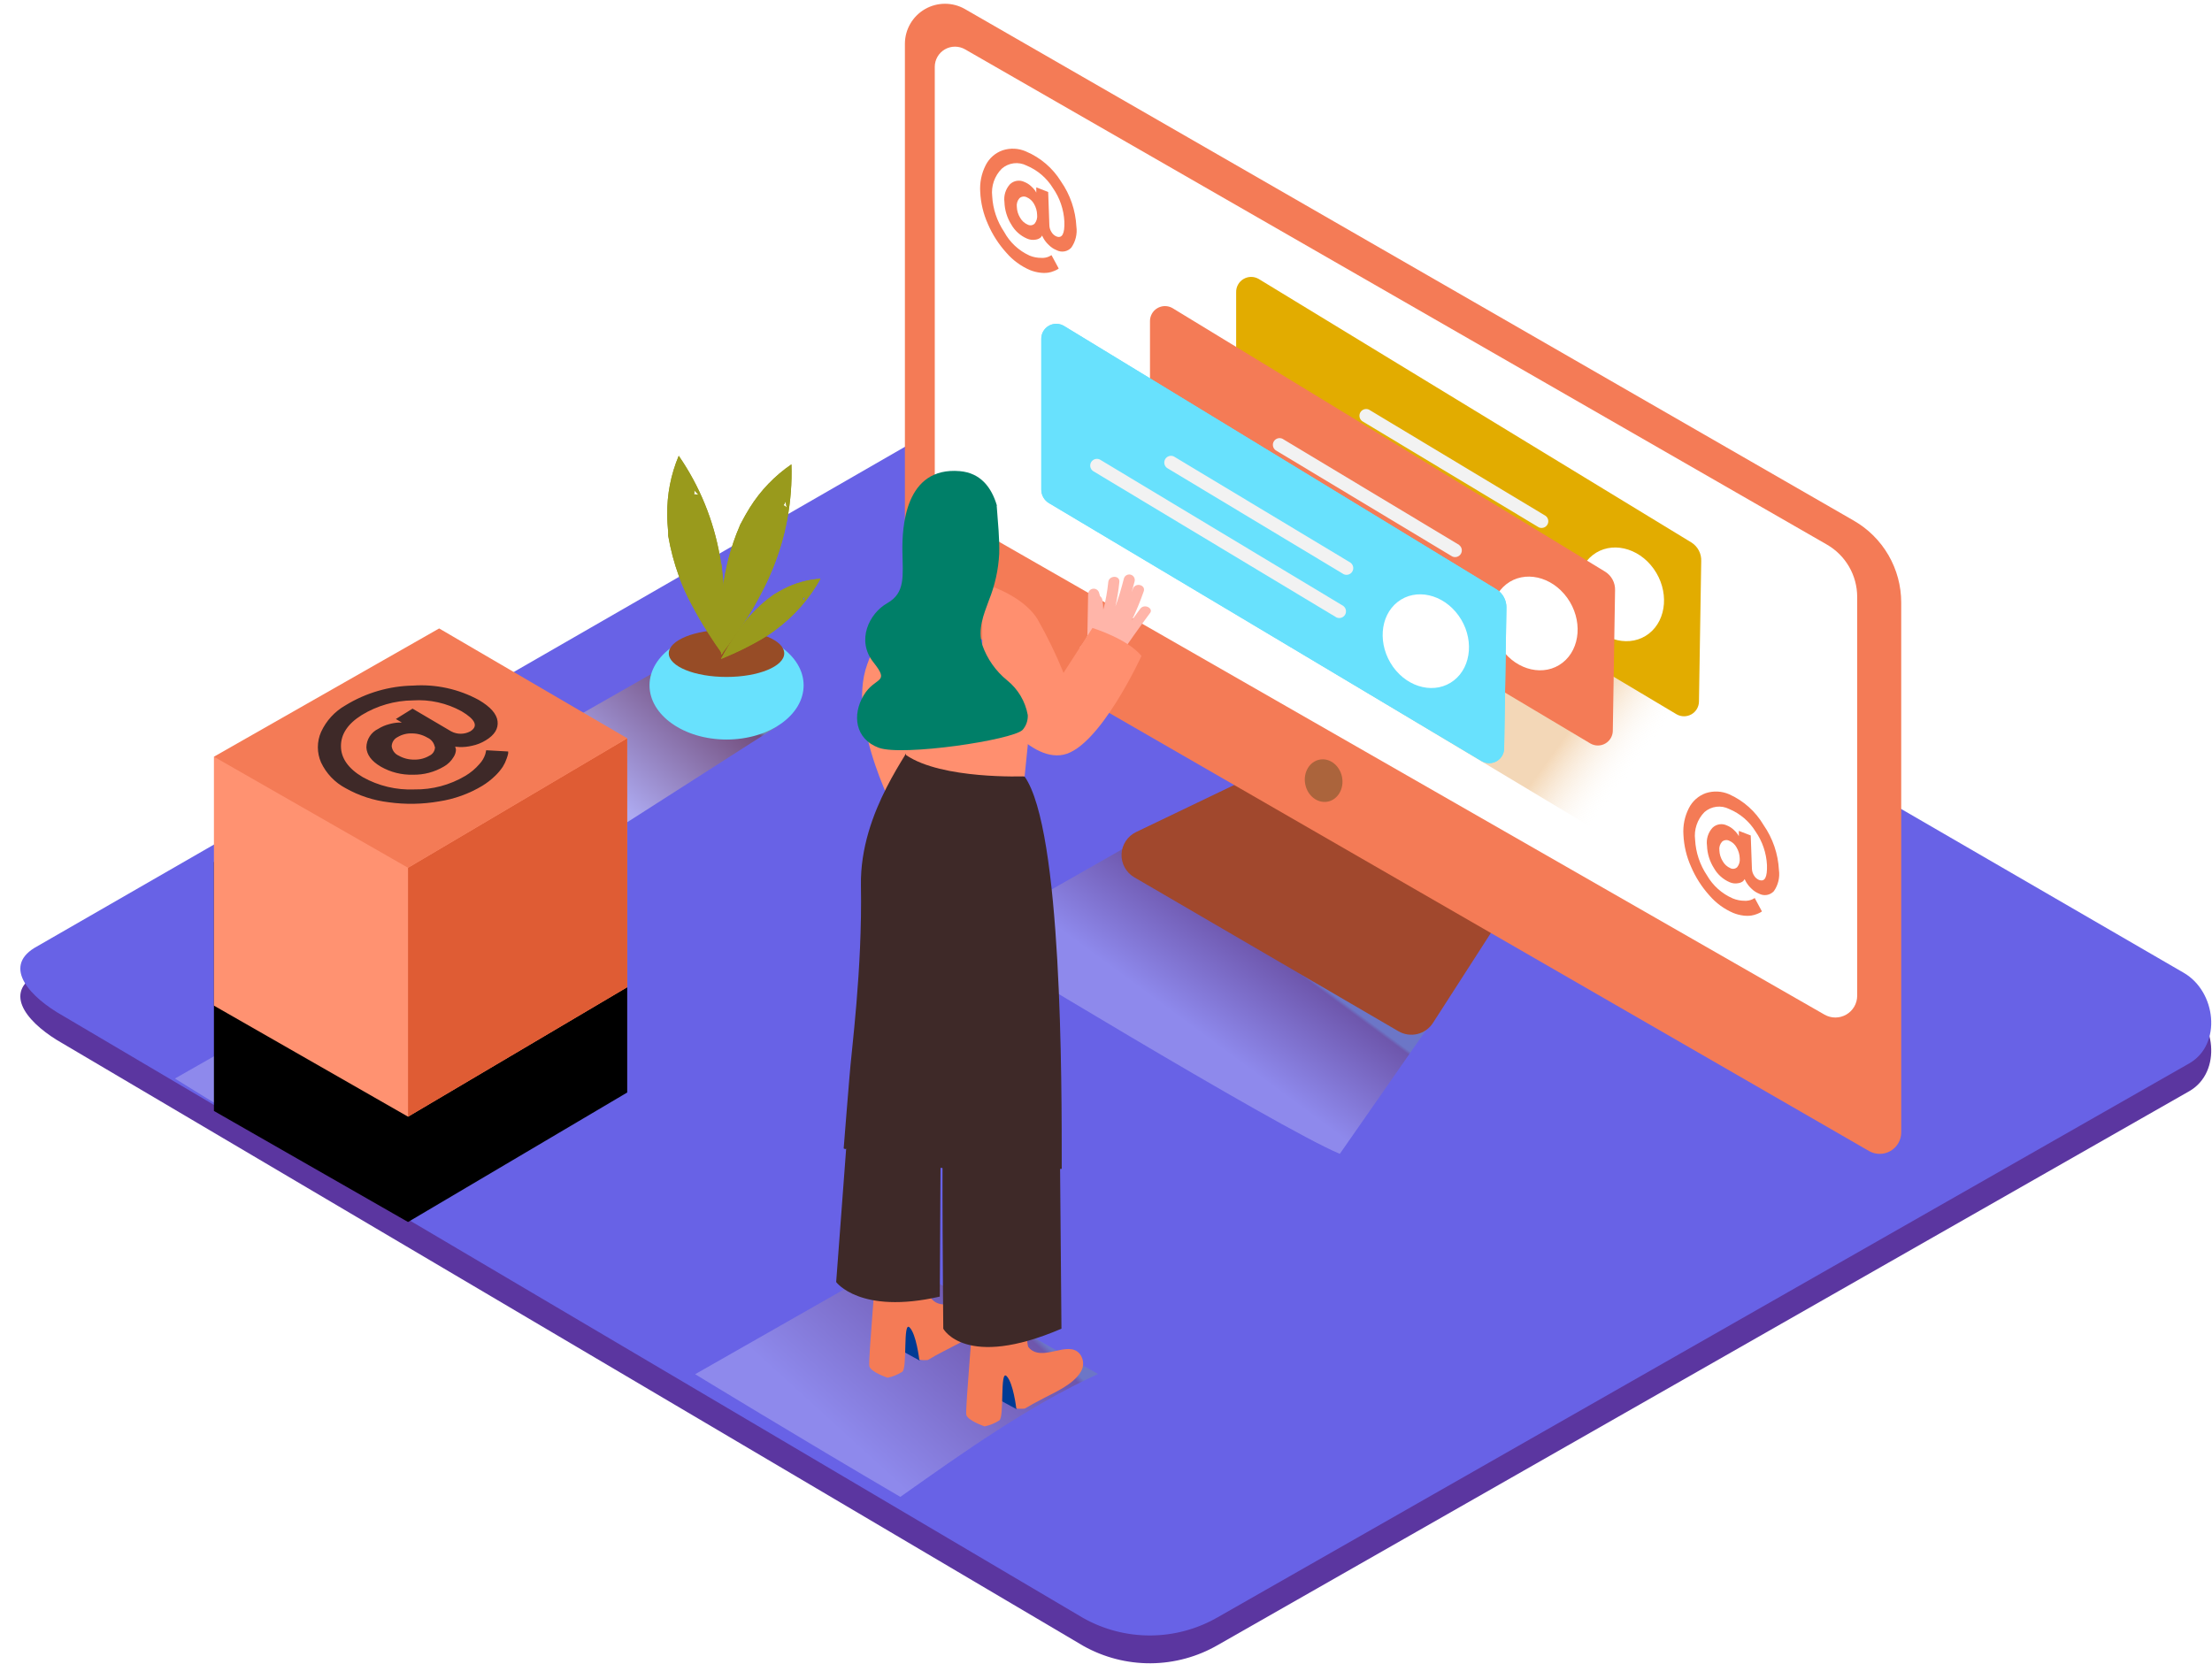 <svg width="525" height="395" viewBox="0 0 525 395" fill="none" xmlns="http://www.w3.org/2000/svg">
<path d="M257.137 390.721L14.935 247.733C7.225 243.402 0.614 236.305 8.129 231.649L251.192 91.704C254.836 89.444 260.371 87.964 264.086 90.124L518.293 237.531C526.003 242.002 527.386 254.461 519.704 258.974L289.055 390.497C284.213 393.303 278.723 394.799 273.126 394.838C267.529 394.877 262.018 393.458 257.137 390.721V390.721Z" fill="#5B36A0"/>
<path d="M257.137 384.122L14.935 241.129C7.225 236.796 0.614 229.699 8.129 225.044L251.192 85.1C254.836 82.843 260.371 81.362 264.086 83.521L518.293 230.928C526.003 235.401 527.386 247.858 519.704 252.373L289.055 383.893C284.213 386.699 278.723 388.196 273.126 388.235C267.529 388.275 262.018 386.856 257.137 384.119V384.122Z" fill="#6862E6"/>
<path style="mix-blend-mode:multiply" opacity="0.25" d="M277.107 195.461L229.316 222.705C229.316 222.705 302.937 267.585 317.992 273.906L345.517 234.4" fill="url(#paint0_linear)"/>
<path style="mix-blend-mode:multiply" opacity="0.25" d="M260.597 326.164L212.793 298.975L164.988 326.219C164.988 326.219 189.885 341.4 213.684 355.34C228.793 344.66 243.918 333.867 260.597 326.162V326.164Z" fill="url(#paint1_linear)"/>
<path style="mix-blend-mode:multiply" opacity="0.46" d="M157.603 158.271L127.281 175.554C127.281 175.554 129.849 191.398 144.906 197.719L184.605 172.323" fill="url(#paint2_linear)"/>
<path d="M172.444 175.554C182.544 175.554 190.732 169.793 190.732 162.687C190.732 155.581 182.544 149.82 172.444 149.82C162.344 149.82 154.156 155.581 154.156 162.687C154.156 169.793 162.344 175.554 172.444 175.554Z" fill="#68E1FD"/>
<path d="M172.431 160.697C179.997 160.697 186.131 158.19 186.131 155.096C186.131 152.003 179.997 149.495 172.431 149.495C164.865 149.495 158.731 152.003 158.731 155.096C158.731 158.19 164.865 160.697 172.431 160.697Z" fill="#974C26"/>
<path d="M171.937 145.757C171.937 143.232 171.851 140.704 171.654 138.179C171.597 137.521 171.535 136.867 171.469 136.218L171.329 134.934C171.329 134.555 171.131 133.524 171.131 133.623C171.046 133.105 170.956 132.591 170.863 132.087C169.369 123.513 166.036 115.364 161.091 108.2C159.23 112.624 158.302 117.383 158.364 122.181C158.364 123.592 158.476 125.003 158.591 126.328V127.162C159.147 130.435 159.998 133.651 161.133 136.771C161.942 139.045 162.929 141.252 164.084 143.372C165.33 145.759 166.682 148.089 168.137 150.355C169.267 152.132 170.341 153.712 171.43 155.223C171.768 152.077 171.922 148.916 171.935 145.757H171.937ZM164.749 117.355C164.821 117.03 164.821 116.693 164.749 116.368C165.096 116.725 165.44 117.092 165.781 117.469C165.441 117.372 165.087 117.334 164.734 117.355H164.749Z" fill="#999A1C"/>
<path d="M176.64 147.703C178.051 145.575 179.296 143.469 180.495 141.172C180.804 140.588 181.107 140.005 181.399 139.421L181.977 138.249L182.528 137.036L183.136 135.626C186.521 127.6 188.125 118.936 187.839 110.231C183.869 112.948 180.503 116.453 177.953 120.529C177.22 121.705 176.537 122.911 175.904 124.143L175.623 124.663L175.551 124.889C175.283 125.525 175.015 126.161 174.76 126.808C173.824 129.267 173.064 131.789 172.488 134.355C171.938 136.708 171.574 139.1 171.399 141.51C171.15 144.188 171.027 146.876 171.032 149.565C171.032 151.667 171.032 153.587 171.16 155.434C173.037 152.937 174.929 150.371 176.64 147.703V147.703ZM185.959 119.924C186.181 119.676 186.346 119.382 186.44 119.062C186.543 119.551 186.633 120.023 186.708 120.475C186.489 120.255 186.236 120.069 185.962 119.924H185.959Z" fill="#999A1C"/>
<path d="M176.541 153.995C177.961 153.291 179.373 152.529 180.778 151.711L181.836 151.062L182.528 150.623L183.206 150.145L183.997 149.565C188.412 146.328 192.073 142.174 194.73 137.389C191.716 137.583 188.774 138.394 186.087 139.774C185.31 140.169 184.561 140.608 183.812 141.058L183.49 141.255L183.375 141.354L182.33 142.13C181.028 143.155 179.801 144.274 178.659 145.474C177.603 146.566 176.635 147.742 175.761 148.986C174.781 150.371 173.84 151.783 172.938 153.22C172.262 154.348 171.654 155.406 171.116 156.437C172.938 155.675 174.76 154.883 176.539 153.995H176.541ZM190.548 142.003C190.748 141.941 190.932 141.836 191.086 141.694C190.983 141.994 190.87 142.29 190.748 142.582C190.711 142.385 190.644 142.195 190.55 142.018V142.003H190.548ZM171.937 145.757C171.937 143.232 171.851 140.704 171.654 138.179C171.597 137.521 171.535 136.867 171.469 136.218L171.329 134.934C171.329 134.555 171.131 133.524 171.131 133.623C171.046 133.105 170.956 132.591 170.863 132.087C169.369 123.513 166.036 115.364 161.091 108.2C159.23 112.624 158.302 117.383 158.364 122.181C158.364 123.592 158.476 125.003 158.591 126.328V127.162C159.147 130.435 159.998 133.651 161.133 136.771C161.942 139.045 162.929 141.252 164.084 143.372C165.33 145.759 166.682 148.089 168.137 150.355C169.267 152.132 170.341 153.712 171.43 155.223C171.768 152.077 171.922 148.916 171.935 145.757H171.937ZM164.749 117.355C164.821 117.03 164.821 116.693 164.749 116.368C165.096 116.725 165.44 117.092 165.781 117.469C165.441 117.372 165.087 117.334 164.734 117.355H164.749Z" fill="#999A1C"/>
<path d="M176.64 147.703C178.051 145.575 179.296 143.469 180.495 141.172C180.804 140.588 181.107 140.005 181.399 139.421L181.977 138.249L182.528 137.036L183.136 135.626C186.521 127.6 188.125 118.936 187.839 110.231C183.869 112.948 180.503 116.453 177.953 120.529C177.22 121.705 176.537 122.911 175.904 124.143L175.623 124.663L175.551 124.889C175.283 125.525 175.015 126.161 174.76 126.808C173.824 129.267 173.064 131.789 172.488 134.355C171.938 136.708 171.574 139.1 171.399 141.51C171.15 144.188 171.027 146.876 171.032 149.565C171.032 151.667 171.032 153.587 171.16 155.434C173.037 152.937 174.929 150.371 176.64 147.703V147.703ZM185.959 119.924C186.181 119.676 186.346 119.382 186.44 119.062C186.543 119.551 186.633 120.023 186.708 120.475C186.489 120.255 186.236 120.069 185.962 119.924H185.959Z" fill="#999A1C"/>
<path d="M176.541 153.995C177.961 153.291 179.373 152.529 180.778 151.711L181.836 151.062L182.528 150.623L183.206 150.145L183.997 149.565C188.412 146.328 192.073 142.174 194.73 137.389C191.716 137.583 188.774 138.394 186.087 139.774C185.31 140.169 184.561 140.608 183.812 141.058L183.49 141.255L183.375 141.354L182.33 142.13C181.028 143.155 179.801 144.274 178.659 145.474C177.603 146.566 176.635 147.742 175.761 148.986C174.781 150.371 173.84 151.783 172.938 153.22C172.262 154.348 171.654 155.406 171.116 156.437C172.938 155.675 174.76 154.883 176.539 153.995H176.541ZM190.548 142.003C190.748 141.941 190.932 141.835 191.086 141.694C190.983 141.994 190.87 142.29 190.748 142.582C190.711 142.385 190.644 142.195 190.55 142.018V142.003H190.548Z" fill="#999A1C"/>
<path d="M296.087 184.823L269.636 197.521C268.64 198 267.793 198.741 267.186 199.664C266.58 200.588 266.236 201.659 266.192 202.762C266.149 203.866 266.407 204.961 266.939 205.929C267.471 206.897 268.257 207.703 269.212 208.258L331.902 244.799C333.258 245.591 334.866 245.828 336.392 245.463C337.919 245.097 339.245 244.157 340.094 242.838L355.33 219.164" fill="#A1482D"/>
<path d="M439.956 123.577L229.035 2.159C227.588 1.328 225.948 0.891 224.279 0.893C222.61 0.895 220.971 1.336 219.526 2.17C218.081 3.005 216.881 4.205 216.047 5.649C215.212 7.093 214.772 8.731 214.771 10.399V136.712C214.771 139.535 216.277 142.144 218.723 143.556L443.585 273.228C444.36 273.676 445.24 273.912 446.136 273.912C447.032 273.913 447.913 273.677 448.688 273.229C449.464 272.782 450.109 272.138 450.556 271.362C451.004 270.586 451.239 269.707 451.238 268.811V143.019C451.235 139.073 450.19 135.197 448.208 131.784C446.227 128.37 443.379 125.539 439.953 123.577H439.956Z" fill="#F47B56"/>
<path d="M229.048 11.711L433.6 129.276C435.784 130.533 437.598 132.342 438.86 134.522C440.122 136.702 440.787 139.175 440.788 141.694V236.375C440.786 237.281 440.547 238.171 440.093 238.956C439.64 239.74 438.988 240.392 438.203 240.847C437.418 241.301 436.528 241.541 435.621 241.544C434.714 241.546 433.823 241.311 433.035 240.861L224.429 121.335C223.648 120.887 222.999 120.242 222.548 119.464C222.097 118.686 221.86 117.802 221.86 116.903V15.873C221.86 15.032 222.081 14.206 222.501 13.477C222.921 12.748 223.525 12.143 224.253 11.721C224.982 11.299 225.808 11.076 226.649 11.075C227.491 11.073 228.318 11.292 229.048 11.711V11.711Z" fill="white"/>
<path d="M315.115 190.297C317.527 189.833 319.053 187.224 318.522 184.47C317.991 181.715 315.605 179.859 313.193 180.323C310.781 180.787 309.255 183.396 309.786 186.151C310.317 188.905 312.703 190.762 315.115 190.297Z" fill="#AB643C"/>
<path opacity="0.32" d="M284.028 140.169L379.086 197.225L426.045 169.953L342.142 121.166" fill="url(#paint3_linear)"/>
<path d="M401.499 128.811L298.729 66.211C298.178 65.894 297.553 65.729 296.918 65.734C296.283 65.74 295.66 65.915 295.116 66.242C294.571 66.569 294.124 67.035 293.821 67.593C293.517 68.151 293.369 68.78 293.391 69.414V105.08C293.387 105.726 293.55 106.361 293.864 106.925C294.178 107.49 294.633 107.963 295.185 108.299L397.941 169.574C398.481 169.88 399.092 170.039 399.713 170.035C400.334 170.031 400.944 169.864 401.48 169.551C402.016 169.238 402.461 168.789 402.769 168.25C403.077 167.711 403.238 167.101 403.236 166.48L403.772 133.228C403.811 132.357 403.623 131.492 403.224 130.717C402.825 129.942 402.231 129.285 401.499 128.811V128.811Z" fill="#E2AC00"/>
<path d="M376.912 147.165C380.598 152.317 387.079 153.756 391.374 150.397C395.666 147.04 396.16 140.141 392.474 135.005C388.787 129.871 382.306 128.416 378.012 131.775C373.72 135.132 373.226 142.018 376.912 147.168V147.165Z" fill="white"/>
<path d="M366.828 122.449L324.912 97.237C324.553 97.073 324.145 97.047 323.768 97.166C323.391 97.284 323.071 97.538 322.871 97.879C322.671 98.219 322.604 98.622 322.684 99.009C322.763 99.396 322.984 99.739 323.303 99.973L365.219 125.185C365.578 125.349 365.986 125.375 366.363 125.256C366.74 125.138 367.059 124.884 367.26 124.543C367.46 124.203 367.527 123.8 367.447 123.413C367.367 123.026 367.147 122.683 366.828 122.449V122.449ZM365.105 132.692L307.33 97.941C306.976 97.817 306.59 97.821 306.239 97.954C305.888 98.086 305.594 98.337 305.41 98.664C305.226 98.991 305.164 99.372 305.233 99.741C305.302 100.109 305.499 100.441 305.789 100.679L363.495 135.443C363.855 135.611 364.265 135.638 364.644 135.52C365.022 135.402 365.344 135.147 365.545 134.805C365.746 134.463 365.812 134.058 365.731 133.67C365.649 133.282 365.426 132.938 365.105 132.705V132.692Z" fill="#F2F2F2"/>
<path d="M380.994 135.724L278.28 73.139C277.73 72.821 277.104 72.656 276.469 72.661C275.833 72.666 275.21 72.841 274.665 73.168C274.12 73.495 273.673 73.962 273.37 74.52C273.066 75.079 272.918 75.708 272.94 76.343V111.993C272.925 113.309 273.599 114.536 274.719 115.225L377.476 176.5C378.022 176.813 378.641 176.975 379.27 176.97C379.899 176.966 380.516 176.794 381.056 176.472C381.597 176.15 382.042 175.691 382.346 175.141C382.651 174.59 382.803 173.969 382.787 173.34L383.323 140.083C383.347 139.217 383.144 138.36 382.736 137.596C382.327 136.831 381.727 136.186 380.994 135.724Z" fill="#F47B56"/>
<path d="M356.406 154.08C360.092 159.229 366.574 160.669 370.868 157.312C375.16 153.955 375.654 147.053 371.968 141.918C368.282 136.784 361.801 135.329 357.506 138.688C353.214 142.045 352.72 148.931 356.406 154.08Z" fill="white"/>
<path d="M346.322 129.362L304.375 104.15C304.015 103.983 303.606 103.955 303.227 104.074C302.848 104.192 302.527 104.446 302.326 104.788C302.125 105.13 302.059 105.535 302.14 105.923C302.221 106.311 302.445 106.655 302.766 106.888L344.682 132.1C345.042 132.267 345.452 132.294 345.83 132.176C346.209 132.058 346.531 131.804 346.732 131.462C346.933 131.12 346.999 130.715 346.918 130.327C346.836 129.939 346.613 129.595 346.292 129.362H346.32H346.322ZM344.586 139.675L286.822 104.87C286.463 104.702 286.053 104.675 285.674 104.793C285.295 104.911 284.974 105.166 284.773 105.508C284.572 105.85 284.506 106.255 284.587 106.643C284.668 107.031 284.892 107.375 285.213 107.608L342.99 142.356C343.35 142.524 343.759 142.551 344.138 142.433C344.517 142.315 344.838 142.06 345.039 141.718C345.24 141.376 345.306 140.971 345.225 140.583C345.144 140.195 344.92 139.851 344.599 139.618L344.586 139.675Z" fill="#F2F2F2"/>
<path d="M355.218 139.93L252.478 77.343C251.928 77.025 251.303 76.86 250.667 76.865C250.032 76.87 249.409 77.045 248.864 77.372C248.319 77.699 247.871 78.166 247.568 78.724C247.265 79.282 247.117 79.911 247.139 80.546V116.199C247.135 116.844 247.298 117.479 247.612 118.043C247.926 118.606 248.381 119.079 248.933 119.415L351.688 180.69C352.234 181.003 352.853 181.166 353.482 181.161C354.111 181.156 354.727 180.984 355.268 180.662C355.809 180.341 356.254 179.881 356.558 179.331C356.862 178.781 357.014 178.159 356.999 177.531L357.535 144.274C357.581 142.519 356.7 140.871 355.218 139.93V139.93Z" fill="#68E1FD"/>
<path d="M355.218 139.93L252.478 77.343C251.928 77.025 251.303 76.86 250.667 76.865C250.032 76.87 249.409 77.045 248.864 77.372C248.319 77.699 247.871 78.166 247.568 78.724C247.265 79.282 247.117 79.911 247.139 80.546V116.199C247.135 116.844 247.298 117.479 247.612 118.043C247.926 118.606 248.381 119.079 248.933 119.415L351.688 180.69C352.234 181.003 352.853 181.166 353.482 181.161C354.111 181.156 354.727 180.984 355.268 180.662C355.809 180.341 356.254 179.881 356.558 179.331C356.862 178.781 357.014 178.159 356.999 177.531L357.535 144.274C357.581 142.519 356.7 140.871 355.218 139.93V139.93Z" fill="#68E1FD"/>
<path d="M330.618 158.284C334.304 163.435 340.785 164.874 345.08 161.515C349.372 158.159 349.866 151.259 346.18 146.123C342.496 140.99 336.012 139.535 331.72 142.892C327.426 146.248 326.973 153.137 330.618 158.284V158.284Z" fill="white"/>
<path d="M320.534 133.565L278.605 108.356C278.245 108.186 277.834 108.158 277.454 108.275C277.074 108.393 276.751 108.648 276.55 108.99C276.348 109.333 276.282 109.739 276.364 110.128C276.446 110.517 276.67 110.861 276.993 111.094L318.909 136.306C319.27 136.475 319.68 136.504 320.06 136.386C320.44 136.269 320.763 136.014 320.965 135.671C321.166 135.328 321.233 134.922 321.151 134.533C321.069 134.144 320.844 133.8 320.521 133.568H320.534V133.565ZM318.797 143.824L261.021 109.073C260.661 108.906 260.252 108.879 259.873 108.997C259.494 109.115 259.173 109.369 258.972 109.711C258.771 110.053 258.704 110.458 258.786 110.846C258.867 111.234 259.09 111.578 259.412 111.811L317.186 146.562C317.546 146.731 317.956 146.76 318.337 146.643C318.717 146.525 319.039 146.27 319.241 145.927C319.443 145.585 319.509 145.179 319.427 144.79C319.345 144.401 319.12 144.056 318.797 143.824Z" fill="#F2F2F2"/>
<path d="M220.376 136.431C213.737 142.139 208.716 149.491 205.815 157.749C200.704 171.855 213.484 194.911 213.484 194.911L233.369 179.181" fill="#FF8F6F"/>
<path d="M218.231 322.961L212.834 319.984L214.248 312.281C214.248 312.281 222.284 313.042 222.989 315.892" fill="#003B94"/>
<path d="M220.207 322.847C221.421 322.101 222.692 321.436 223.95 320.773C227.07 319.067 231.575 317.303 233.496 314.1C233.89 313.452 234.076 312.7 234.031 311.944C233.985 311.188 233.71 310.463 233.242 309.868C230.418 306.454 224.231 312.068 221.07 308.288C220.448 307.54 220.15 295.673 220.15 295.673L208.119 298.92C208.119 298.92 206.086 322.763 206.312 324.231C206.536 325.697 210.674 327.052 210.674 327.052C211.907 326.791 213.084 326.313 214.15 325.642C215.405 324.725 214.262 313.536 215.871 315.102C217.482 316.669 218.187 322.792 218.187 322.792C218.857 322.893 219.535 322.91 220.207 322.847V322.847Z" fill="#F47B56"/>
<path d="M241.207 334.487L235.812 331.552L237.224 323.849C237.224 323.849 245.26 324.611 245.967 327.46" fill="#003B94"/>
<path d="M243.242 334.373C244.456 333.627 245.727 332.963 246.983 332.3C250.105 330.593 254.61 328.829 256.531 325.626C256.925 324.979 257.111 324.227 257.066 323.471C257.02 322.714 256.745 321.99 256.277 321.394C253.451 317.981 247.266 323.595 244.103 319.815C243.481 319.067 243.185 307.2 243.185 307.2L231.154 310.447C231.154 310.447 229.105 334.373 229.331 335.786C229.555 337.197 233.694 338.607 233.694 338.607C234.927 338.346 236.103 337.869 237.169 337.197C238.425 336.28 237.281 325.091 238.891 326.657C240.502 328.224 241.207 334.347 241.207 334.347C241.881 334.439 242.566 334.448 243.242 334.373Z" fill="#F47B56"/>
<path d="M202.004 256.975L198.458 304.337C198.458 304.337 204.107 312.125 223.048 307.794L223.23 275.867L202.004 256.975ZM223.88 266.359C223.469 270.435 223.88 315.414 223.88 315.414C223.88 315.414 229.118 325.203 251.927 315.414L251.602 277.192" fill="#3E2928"/>
<path d="M200.239 272.62C201.791 273.695 202.329 268.177 203.952 269.123C209.861 272.551 216.132 275.314 222.651 277.361H222.791C222.946 277.286 223.116 277.242 223.288 277.233C223.461 277.225 223.633 277.251 223.796 277.31C223.958 277.369 224.107 277.461 224.233 277.579C224.359 277.697 224.46 277.839 224.53 277.997C228.556 279.197 232.653 280.138 236.803 280.819C242.124 281.665 246.531 277.727 251.995 277.462C251.995 256.552 252.096 197.041 243.185 184.343L216.817 175.484C216.69 177.656 204.022 192.328 204.334 210.22C204.685 230.381 202.059 249.398 201.607 255.705C201.536 256.778 200.294 271.479 200.239 272.62V272.62Z" fill="#3E2928"/>
<path d="M245.613 160.302L243.185 184.288C243.185 184.288 223.513 185.078 215.039 179.235V158.892" fill="#FF8F6F"/>
<path d="M270.624 144.515L268.62 147.251C269.688 145.025 270.631 142.74 271.443 140.408C272.009 138.815 269.452 138.179 268.887 139.774L268.591 140.592C268.837 139.746 269.068 138.894 269.283 138.039C269.33 137.869 269.342 137.692 269.32 137.518C269.297 137.344 269.24 137.176 269.151 137.024C269.063 136.872 268.944 136.739 268.804 136.634C268.663 136.528 268.502 136.452 268.332 136.41C268.161 136.367 267.984 136.359 267.81 136.386C267.636 136.414 267.469 136.475 267.32 136.568C267.17 136.66 267.041 136.782 266.939 136.925C266.837 137.069 266.765 137.231 266.727 137.403C266.173 139.617 265.509 141.803 264.736 143.951C265.168 142.044 265.479 140.112 265.669 138.166C265.838 136.488 263.197 136.558 263.041 138.166C262.821 140.382 262.426 142.576 261.855 144.726C261.854 143.968 261.783 143.213 261.642 142.468C261.623 142.281 261.564 142.1 261.47 141.937C261.375 141.775 261.247 141.634 261.093 141.525C261.022 141.229 260.937 140.936 260.839 140.647C260.739 140.352 260.538 140.101 260.271 139.938C260.004 139.776 259.689 139.713 259.38 139.76C259.071 139.807 258.789 139.962 258.583 140.196C258.376 140.431 258.26 140.73 258.253 141.042L258.083 150.919C257.605 151.944 256.984 152.894 256.235 153.743C257.504 154.62 258.731 155.563 259.906 156.564C260.955 157.448 261.954 158.391 262.9 159.385C263.748 158.332 264.562 157.259 265.344 156.169C265.44 156.086 265.525 155.991 265.596 155.886C267.949 152.408 270.379 148.983 272.885 145.614C273.931 144.458 271.627 143.175 270.624 144.515V144.515Z" fill="#FFB5A9"/>
<path d="M233.13 138.434C233.13 138.434 242.423 140.93 246.193 146.9C248.554 151.03 250.635 155.314 252.421 159.723L259.284 149.072C259.284 149.072 267.616 151.625 270.921 155.717C270.921 155.717 261.036 177.305 252.421 179.152C243.806 180.999 234.655 166.482 234.655 166.482C234.655 166.482 232.763 172.548 233.13 166.072" fill="#FF8F6F"/>
<path d="M239.033 161.502C236.332 159.307 234.293 156.406 233.143 153.122C232.027 149.326 233.426 145.996 234.723 142.468C236.13 138.972 236.952 135.268 237.154 131.505C237.268 127.811 236.844 124.112 236.59 120.431C236.554 120.273 236.554 120.11 236.59 119.952C235.347 115.788 232.805 112.263 227.79 111.84C214.813 110.738 214.077 125.102 214.178 130.942C214.275 136.784 214.898 140.733 210.591 143.175C206.283 145.614 203.174 152.02 207.284 157.198C211.394 162.375 207.708 160.487 204.968 165.085C202.23 169.685 202.935 175.427 208.555 177.502C214.176 179.575 240.302 175.681 242.704 173.268C243.556 172.296 243.997 171.031 243.934 169.74C243.347 166.494 241.607 163.568 239.033 161.502Z" fill="#007F68"/>
<path d="M251.8 43.044C254 46.207 255.271 49.921 255.471 53.768C255.717 55.529 255.288 57.318 254.27 58.776C253.837 59.252 253.257 59.57 252.623 59.68C251.989 59.79 251.336 59.686 250.768 59.384C250.054 59.099 249.409 58.665 248.876 58.111C248.397 57.663 247.987 57.145 247.662 56.576L247.323 55.913C247.231 56.087 247.117 56.247 246.983 56.392C246.647 56.655 246.248 56.824 245.826 56.885C245.119 57.017 244.39 56.929 243.736 56.633C242.175 55.958 240.875 54.794 240.034 53.316C239.022 51.711 238.456 49.865 238.397 47.969C238.188 46.433 238.669 44.885 239.709 43.735C240.157 43.304 240.727 43.021 241.342 42.925C241.956 42.829 242.585 42.925 243.143 43.2C243.71 43.426 244.23 43.75 244.68 44.161C245.066 44.487 245.409 44.863 245.699 45.275L245.953 45.727V44.47L248.777 45.571L249.06 53.5C249.08 54.068 249.255 54.619 249.567 55.095C249.833 55.553 250.239 55.913 250.726 56.126C252.092 56.661 252.722 55.485 252.619 52.596C252.476 49.736 251.531 46.974 249.892 44.626C248.418 42.236 246.229 40.371 243.635 39.295C242.694 38.817 241.631 38.632 240.584 38.765C239.537 38.898 238.554 39.343 237.762 40.041C236.918 40.887 236.276 41.912 235.882 43.041C235.488 44.169 235.353 45.371 235.488 46.559C235.649 49.583 236.625 52.508 238.313 55.025C239.656 57.51 241.773 59.49 244.342 60.667C245.238 61.04 246.197 61.227 247.168 61.216C247.798 61.26 248.43 61.143 249.003 60.878L249.567 60.569L251.277 63.743L250.994 63.941C250.726 64.09 250.448 64.224 250.16 64.335C249.71 64.531 249.236 64.665 248.748 64.73C248.125 64.814 247.494 64.814 246.871 64.73C246.053 64.633 245.25 64.428 244.485 64.123C242.31 63.189 240.378 61.77 238.836 59.976C237.008 57.958 235.529 55.65 234.458 53.147C233.385 50.757 232.772 48.187 232.649 45.571C232.497 43.372 232.946 41.173 233.948 39.209C234.781 37.561 236.218 36.297 237.96 35.681C239.785 35.081 241.768 35.181 243.523 35.962C246.95 37.409 249.842 39.885 251.8 43.046V43.044ZM245.571 53.077C246.035 52.484 246.243 51.734 246.151 50.988C246.129 50.068 245.871 49.169 245.402 48.377C245.019 47.686 244.418 47.141 243.692 46.826C243.414 46.683 243.099 46.629 242.79 46.669C242.48 46.709 242.19 46.843 241.958 47.052C241.713 47.329 241.531 47.655 241.424 48.008C241.316 48.361 241.286 48.733 241.334 49.099C241.367 50.029 241.644 50.933 242.14 51.723C242.546 52.438 243.176 53.004 243.934 53.331C244.476 53.61 245.137 53.507 245.571 53.077V53.077ZM418.545 195.815C420.748 198.975 422.02 202.69 422.216 206.536C422.462 208.297 422.034 210.086 421.017 211.545C420.583 212.019 420.003 212.336 419.369 212.446C418.735 212.556 418.082 212.453 417.513 212.152C416.801 211.863 416.157 211.43 415.621 210.88C415.144 210.429 414.735 209.912 414.407 209.344L414.069 208.682C413.973 208.853 413.858 209.013 413.728 209.16C413.395 209.423 412.995 209.597 412.571 209.654C411.871 209.794 411.144 209.711 410.494 209.414C408.932 208.736 407.633 207.567 406.795 206.084C405.773 204.478 405.202 202.627 405.142 200.724C404.924 199.189 405.405 197.635 406.457 196.49C406.902 196.061 407.469 195.779 408.08 195.683C408.692 195.587 409.318 195.682 409.873 195.955C410.439 196.179 410.962 196.503 411.412 196.914C411.798 197.247 412.139 197.627 412.431 198.044L412.699 198.493V197.238L415.522 198.324L415.805 206.253C415.829 206.821 416.005 207.372 416.312 207.848C416.578 208.309 416.984 208.668 417.472 208.879C418.883 209.414 419.463 208.243 419.377 205.351C419.234 202.487 418.29 199.721 416.653 197.366C415.179 194.985 412.997 193.125 410.411 192.048C409.47 191.569 408.408 191.384 407.361 191.514C406.314 191.645 405.33 192.086 404.536 192.78C403.696 193.637 403.061 194.671 402.677 195.807C402.293 196.943 402.17 198.15 402.318 199.34C402.476 202.365 403.452 205.291 405.142 207.806C406.538 210.233 408.678 212.147 411.245 213.267C412.139 213.64 413.098 213.831 414.069 213.831C414.699 213.868 415.329 213.752 415.904 213.491L416.468 213.181L418.179 216.356L417.893 216.553C417.627 216.705 417.349 216.836 417.061 216.948C416.608 217.135 416.134 217.268 415.649 217.343C415.021 217.426 414.385 217.426 413.757 217.343C412.943 217.24 412.146 217.031 411.386 216.722C409.212 215.792 407.28 214.378 405.737 212.589C403.908 210.565 402.428 208.252 401.357 205.744C400.284 203.355 399.671 200.786 399.55 198.171C399.397 195.976 399.846 193.78 400.85 191.822C401.684 190.171 403.119 188.903 404.861 188.279C406.691 187.685 408.677 187.787 410.437 188.564C413.825 190.086 416.657 192.619 418.545 195.815V195.815ZM412.317 205.845C412.784 205.255 412.997 204.505 412.909 203.756C412.885 202.835 412.622 201.936 412.148 201.146C411.771 200.454 411.175 199.908 410.453 199.595C410.176 199.45 409.861 199.392 409.551 199.43C409.241 199.468 408.95 199.6 408.716 199.807C408.468 200.082 408.283 200.407 408.173 200.76C408.063 201.113 408.031 201.486 408.079 201.852C408.112 202.778 408.391 203.68 408.885 204.463C409.291 205.182 409.921 205.753 410.679 206.086C410.942 206.224 411.243 206.274 411.537 206.231C411.831 206.187 412.104 206.052 412.317 205.845" fill="#F47B56"/>
<path style="mix-blend-mode:multiply" opacity="0.25" d="M137.11 255.973L89.305 228.8L41.514 256.03C41.514 256.03 68.108 272.62 91.903 286.56C107.014 275.893 120.444 263.691 137.11 255.973V255.973Z" fill="url(#paint4_linear)"/>
<g filter="url(#filter0_d)">
<path d="M50.774 179.63V238.722L96.845 265.086L148.864 234.343V175.254" fill="black"/>
</g>
<path d="M50.774 179.63V238.722L96.845 265.086L148.864 234.343V175.254" fill="#FF9271"/>
<path d="M96.845 205.996V265.088L148.865 234.346V175.254L96.845 205.996Z" fill="#DF5C34"/>
<path d="M50.774 179.63L104.228 149.184L148.862 175.254L96.845 205.996L50.774 179.63Z" fill="#F47B56"/>
<path d="M98.067 162.746C103.488 162.381 108.899 163.572 113.664 166.18C116.393 167.783 117.884 169.457 118.095 171.204C118.306 172.948 117.405 174.466 115.282 175.745C114.275 176.367 113.165 176.805 112.004 177.039C111.052 177.265 110.072 177.366 109.093 177.336L108.024 177.252C108.125 177.491 108.191 177.741 108.222 177.998C108.188 178.605 107.994 179.193 107.66 179.701C107.102 180.644 106.307 181.425 105.354 181.965C103.132 183.284 100.584 183.957 97.999 183.906C95.325 183.979 92.681 183.312 90.361 181.98C88.168 180.686 87.044 179.165 86.958 177.421C86.967 176.497 87.235 175.595 87.732 174.816C88.23 174.038 88.936 173.415 89.771 173.018C90.572 172.518 91.445 172.143 92.359 171.906C93.088 171.696 93.837 171.568 94.594 171.526H95.369L93.962 170.682L97.914 168.22L107.069 173.608C107.769 173.985 108.552 174.182 109.347 174.182C110.142 174.182 110.925 173.985 111.625 173.608C113.565 172.399 112.872 170.809 109.543 168.839C106.006 166.892 101.985 165.998 97.956 166.263C93.685 166.315 89.507 167.516 85.861 169.738C82.543 171.811 80.899 174.284 80.925 177.153C80.925 179.968 82.681 182.471 86.1 184.483C89.832 186.567 94.067 187.577 98.335 187.397C102.586 187.467 106.773 186.356 110.43 184.189C111.695 183.439 112.83 182.489 113.789 181.374C114.433 180.694 114.913 179.876 115.197 178.983L115.394 178.097L120.611 178.391C120.62 178.551 120.62 178.711 120.611 178.871C120.516 179.301 120.389 179.725 120.231 180.137C120.005 180.795 119.704 181.432 119.331 182.022C118.795 182.82 118.174 183.557 117.476 184.216C116.554 185.104 115.544 185.887 114.452 186.552C111.313 188.435 107.835 189.687 104.215 190.238C100.269 190.926 96.241 190.997 92.274 190.448C88.667 190.024 85.182 188.886 82.021 187.1C79.469 185.75 77.427 183.607 76.2 180.995C75.699 179.855 75.44 178.624 75.44 177.379C75.44 176.135 75.699 174.903 76.2 173.764C77.415 171.103 79.438 168.893 81.981 167.446C86.826 164.47 92.381 162.847 98.067 162.746V162.746ZM103.187 177.294C103.095 176.813 102.887 176.362 102.581 175.98C102.275 175.597 101.88 175.295 101.431 175.1C100.322 174.448 99.06 174.103 97.773 174.102C96.579 174.056 95.396 174.359 94.37 174.973C93.527 175.383 92.985 176.23 92.965 177.167C93.093 178.143 93.723 178.981 94.623 179.376C95.756 180.023 97.044 180.349 98.349 180.319C99.603 180.351 100.841 180.029 101.921 179.391C102.739 179.018 103.26 178.193 103.244 177.294" fill="#3E2928"/>
<defs>
<filter id="filter0_d" x="0.774" y="150.254" width="198.09" height="189.833" filterUnits="userSpaceOnUse" color-interpolation-filters="sRGB">
<feFlood flood-opacity="0" result="BackgroundImageFix"/>
<feColorMatrix in="SourceAlpha" type="matrix" values="0 0 0 0 0 0 0 0 0 0 0 0 0 0 0 0 0 0 127 0"/>
<feOffset dy="25"/>
<feGaussianBlur stdDeviation="25"/>
<feColorMatrix type="matrix" values="0 0 0 0 0.209 0 0 0 0 0.069 0 0 0 0 0.478 0 0 0 0.497 0"/>
<feBlend mode="normal" in2="BackgroundImageFix" result="effect1_dropShadow"/>
<feBlend mode="normal" in="SourceGraphic" in2="effect1_dropShadow" result="shape"/>
</filter>
<linearGradient id="paint0_linear" x1="300.409" y1="224.374" x2="285.065" y2="245.178" gradientUnits="userSpaceOnUse">
<stop stop-color="#78B46A"/>
<stop offset="0.03" stop-color="#7F3500"/>
<stop offset="1" stop-color="white"/>
</linearGradient>
<linearGradient id="paint1_linear" x1="243.565" y1="315.085" x2="211.359" y2="350.416" gradientUnits="userSpaceOnUse">
<stop stop-color="#78B46A"/>
<stop offset="0.03" stop-color="#7F3500"/>
<stop offset="1" stop-color="white"/>
</linearGradient>
<linearGradient id="paint2_linear" x1="173.518" y1="166.928" x2="149.381" y2="193.412" gradientUnits="userSpaceOnUse">
<stop stop-color="#78B46A"/>
<stop offset="0.03" stop-color="#7F3500"/>
<stop offset="1" stop-color="white"/>
</linearGradient>
<linearGradient id="paint3_linear" x1="399.084" y1="167.226" x2="384.604" y2="156.661" gradientUnits="userSpaceOnUse">
<stop stop-color="white" stop-opacity="0"/>
<stop offset="0.99" stop-color="#DC841E"/>
</linearGradient>
<linearGradient id="paint4_linear" x1="120.078" y1="244.743" x2="87.403" y2="280.589" gradientUnits="userSpaceOnUse">
<stop stop-color="#78B46A"/>
<stop offset="0.03" stop-color="#7F3500"/>
<stop offset="1" stop-color="white"/>
</linearGradient>
</defs>
</svg>
